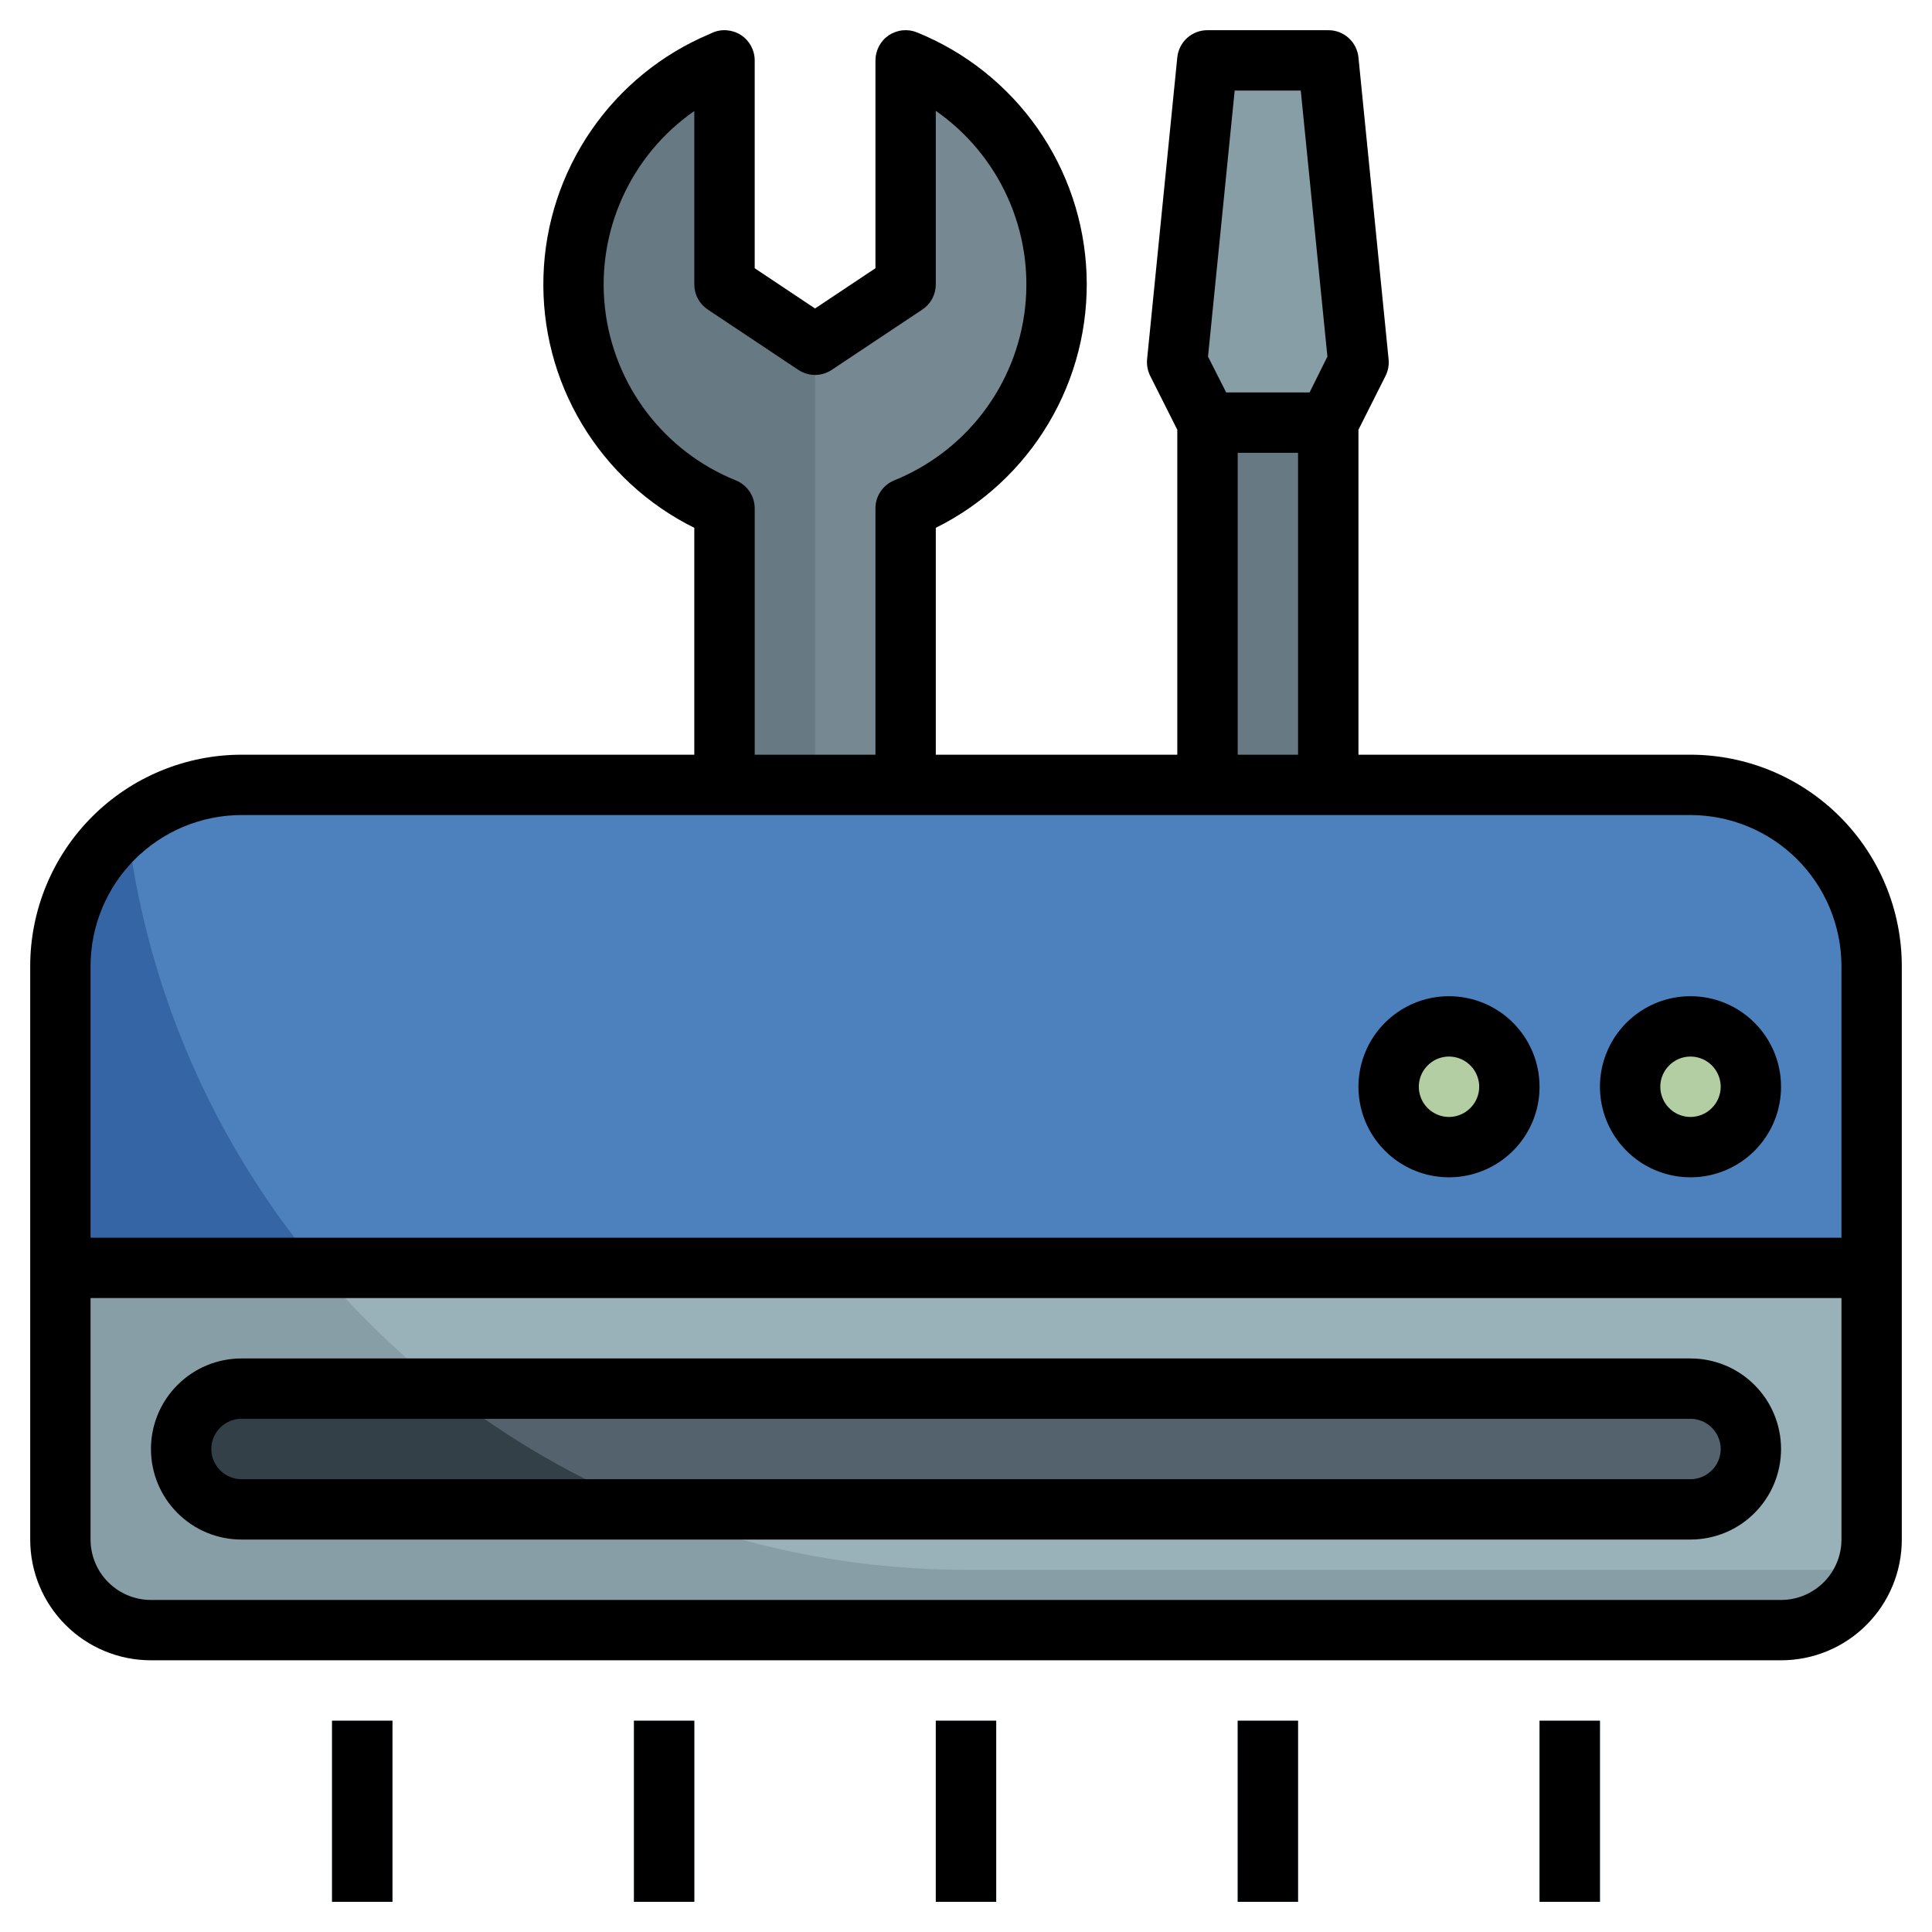 <svg width="30" height="30" viewBox="0 0 30 30" fill="none" xmlns="http://www.w3.org/2000/svg">
<g id="Frame" clip-path="url(#clip0_36_2039)">
<g id="Group">
<g id="Layer 30">
<path id="Vector" d="M0.938 23.906V15C0.938 14.254 1.234 13.539 1.761 13.011C2.289 12.484 3.004 12.188 3.75 12.188H26.25C26.996 12.188 27.711 12.484 28.239 13.011C28.766 13.539 29.062 14.254 29.062 15V23.906C29.062 24.279 28.914 24.637 28.651 24.901C28.387 25.164 28.029 25.312 27.656 25.312H2.344C1.971 25.312 1.613 25.164 1.349 24.901C1.086 24.637 0.938 24.279 0.938 23.906Z" fill="#3665A6"/>
<path id="Vector_2" d="M26.25 12.188H3.75C3.101 12.187 2.473 12.411 1.972 12.822C2.356 16.007 3.893 18.941 6.294 21.07C8.694 23.199 11.791 24.374 15 24.375H28.976C29.032 24.225 29.061 24.066 29.062 23.906V15C29.062 14.254 28.766 13.539 28.238 13.011C27.711 12.484 26.996 12.188 26.25 12.188Z" fill="#4D81BD"/>
<path id="Vector_3" d="M0.938 23.906C0.938 24.279 1.086 24.637 1.349 24.901C1.613 25.164 1.971 25.312 2.344 25.312H27.656C28.029 25.312 28.387 25.164 28.651 24.901C28.914 24.637 29.062 24.279 29.062 23.906V19.688H0.938V23.906Z" fill="#889EA6"/>
<path id="Vector_4" d="M15 24.375H28.976C29.032 24.225 29.061 24.066 29.063 23.906V19.688H4.949C6.18 21.157 7.717 22.338 9.454 23.148C11.191 23.958 13.084 24.377 15 24.375Z" fill="#99B1B8"/>
<path id="Vector_5" d="M26.25 21.562H3.75C3.232 21.562 2.812 21.982 2.812 22.5C2.812 23.018 3.232 23.438 3.75 23.438H26.25C26.768 23.438 27.188 23.018 27.188 22.5C27.188 21.982 26.768 21.562 26.25 21.562Z" fill="#344047"/>
<path id="Vector_6" d="M26.25 17.812C26.768 17.812 27.188 17.393 27.188 16.875C27.188 16.357 26.768 15.938 26.25 15.938C25.732 15.938 25.312 16.357 25.312 16.875C25.312 17.393 25.732 17.812 26.25 17.812Z" fill="#B2CEA2"/>
<path id="Vector_7" d="M22.5 17.812C23.018 17.812 23.438 17.393 23.438 16.875C23.438 16.357 23.018 15.938 22.5 15.938C21.982 15.938 21.562 16.357 21.562 16.875C21.562 17.393 21.982 17.812 22.5 17.812Z" fill="#B2CEA2"/>
<path id="Vector_8" d="M29.063 23.906C29.062 23.989 29.053 24.071 29.038 24.152C29.054 24.071 29.063 23.989 29.063 23.906Z" fill="#4D81BD"/>
<path id="Vector_9" d="M26.25 21.562H6.887C7.872 22.339 8.964 22.971 10.129 23.438H26.25C26.498 23.438 26.737 23.339 26.913 23.163C27.089 22.987 27.187 22.749 27.187 22.5C27.187 22.251 27.089 22.013 26.913 21.837C26.737 21.661 26.498 21.562 26.25 21.562Z" fill="#53626C"/>
<g id="Group_2">
<path id="Vector_10" d="M14.531 26.719H15.469V29.531H14.531V26.719ZM5.156 26.719H6.094V29.531H5.156V26.719ZM9.844 26.719H10.781V29.531H9.844V26.719ZM19.219 26.719H20.156V29.531H19.219V26.719ZM23.906 26.719H24.844V29.531H23.906V26.719Z" fill="#6BBAE9"/>
</g>
<path id="Vector_11" d="M11.25 12.188V7.894C10.561 7.616 9.971 7.139 9.553 6.525C9.136 5.911 8.91 5.187 8.904 4.445C8.899 3.702 9.114 2.975 9.522 2.354C9.931 1.734 10.514 1.249 11.198 0.961L11.25 0.938V4.416L12.656 5.353L14.062 4.416V0.938C14.755 1.218 15.348 1.699 15.765 2.319C16.183 2.938 16.406 3.668 16.406 4.416C16.406 5.163 16.183 5.893 15.765 6.513C15.348 7.132 14.755 7.613 14.062 7.894V12.188" fill="#677982"/>
<path id="Vector_12" d="M18.75 12.188V6.562L18.28 5.625L18.75 0.938H20.625L21.094 5.625L20.625 6.562V12.188" fill="#889EA6"/>
<path id="Vector_13" d="M18.75 6.562H20.625V12.188H18.75V6.562Z" fill="#677982"/>
<path id="Vector_14" d="M14.062 0.938V4.416L12.656 5.353V12.188H14.062V7.894C14.755 7.613 15.348 7.132 15.765 6.513C16.183 5.893 16.406 5.163 16.406 4.416C16.406 3.668 16.183 2.938 15.765 2.319C15.348 1.699 14.755 1.218 14.062 0.938Z" fill="#768891"/>
<path id="Vector_15" d="M26.25 11.719H21.094V6.673L21.516 5.834C21.555 5.755 21.571 5.666 21.562 5.578L21.094 0.891C21.082 0.775 21.028 0.667 20.941 0.589C20.854 0.511 20.742 0.468 20.625 0.469H18.75C18.633 0.468 18.521 0.511 18.434 0.589C18.347 0.667 18.293 0.775 18.281 0.891L17.812 5.578C17.804 5.666 17.82 5.755 17.859 5.835L18.281 6.673V11.719H14.531V8.196C15.26 7.834 15.868 7.27 16.283 6.571C16.699 5.872 16.903 5.068 16.872 4.255C16.841 3.442 16.576 2.656 16.109 1.99C15.642 1.325 14.992 0.808 14.239 0.503C14.168 0.474 14.09 0.463 14.014 0.471C13.938 0.479 13.864 0.506 13.801 0.548C13.737 0.591 13.685 0.649 13.649 0.717C13.613 0.785 13.594 0.861 13.594 0.937V4.165L12.656 4.79L11.719 4.165V0.937C11.719 0.859 11.699 0.782 11.662 0.713C11.624 0.644 11.57 0.586 11.504 0.543C11.438 0.501 11.362 0.476 11.284 0.47C11.206 0.464 11.127 0.478 11.056 0.511L11.017 0.529C10.273 0.842 9.634 1.363 9.177 2.03C8.72 2.696 8.463 3.479 8.439 4.287C8.414 5.094 8.621 5.892 9.037 6.585C9.452 7.278 10.057 7.837 10.781 8.196V11.719H3.75C2.88 11.72 2.046 12.066 1.431 12.681C0.816 13.296 0.47 14.13 0.469 15V23.906C0.469 24.404 0.666 24.88 1.018 25.232C1.37 25.584 1.846 25.781 2.344 25.781H27.656C28.154 25.781 28.63 25.584 28.982 25.232C29.334 24.88 29.531 24.404 29.531 23.906V15C29.53 14.13 29.184 13.296 28.569 12.681C27.954 12.066 27.12 11.72 26.25 11.719ZM19.172 1.406H20.198L20.612 5.537L20.335 6.094H19.04L18.758 5.537L19.172 1.406ZM19.219 7.031H20.156V11.719H19.219V7.031ZM11.425 7.459C10.877 7.238 10.399 6.872 10.041 6.401C9.684 5.93 9.46 5.371 9.394 4.783C9.328 4.196 9.422 3.601 9.667 3.062C9.911 2.524 10.296 2.061 10.781 1.724V4.416C10.781 4.493 10.8 4.569 10.837 4.637C10.873 4.705 10.926 4.763 10.99 4.806L12.396 5.743C12.473 5.794 12.564 5.822 12.656 5.822C12.749 5.822 12.839 5.794 12.916 5.743L14.323 4.806C14.387 4.763 14.44 4.705 14.476 4.637C14.512 4.569 14.531 4.493 14.531 4.416V1.721C15.016 2.059 15.401 2.522 15.645 3.061C15.889 3.6 15.983 4.194 15.917 4.782C15.851 5.37 15.627 5.929 15.27 6.4C14.912 6.871 14.434 7.237 13.886 7.459C13.8 7.494 13.726 7.554 13.674 7.632C13.621 7.709 13.594 7.8 13.594 7.894V11.719H11.719V7.894C11.719 7.8 11.691 7.709 11.639 7.632C11.586 7.554 11.512 7.494 11.425 7.459ZM27.656 24.844H2.344C2.095 24.844 1.857 24.745 1.681 24.569C1.505 24.393 1.406 24.155 1.406 23.906V20.156H28.594V23.906C28.594 24.155 28.495 24.393 28.319 24.569C28.143 24.745 27.905 24.844 27.656 24.844ZM28.594 19.219H1.406V15C1.407 14.379 1.654 13.783 2.094 13.344C2.533 12.904 3.129 12.657 3.75 12.656H26.25C26.871 12.657 27.467 12.904 27.907 13.344C28.346 13.783 28.593 14.379 28.594 15V19.219Z" fill="black"/>
<path id="Vector_16" d="M26.25 21.094H3.75C3.377 21.094 3.019 21.242 2.756 21.506C2.492 21.769 2.344 22.127 2.344 22.5C2.344 22.873 2.492 23.231 2.756 23.494C3.019 23.758 3.377 23.906 3.75 23.906H26.25C26.623 23.906 26.981 23.758 27.244 23.494C27.508 23.231 27.656 22.873 27.656 22.5C27.656 22.127 27.508 21.769 27.244 21.506C26.981 21.242 26.623 21.094 26.25 21.094ZM26.25 22.969H3.75C3.626 22.969 3.506 22.919 3.419 22.831C3.331 22.744 3.281 22.624 3.281 22.5C3.281 22.376 3.331 22.256 3.419 22.169C3.506 22.081 3.626 22.031 3.75 22.031H26.25C26.374 22.031 26.494 22.081 26.581 22.169C26.669 22.256 26.719 22.376 26.719 22.5C26.719 22.624 26.669 22.744 26.581 22.831C26.494 22.919 26.374 22.969 26.25 22.969ZM26.25 15.469C25.972 15.469 25.7 15.551 25.469 15.706C25.238 15.86 25.057 16.08 24.951 16.337C24.844 16.594 24.817 16.877 24.871 17.149C24.925 17.422 25.059 17.673 25.256 17.869C25.452 18.066 25.703 18.2 25.976 18.254C26.248 18.308 26.531 18.281 26.788 18.174C27.045 18.068 27.265 17.887 27.419 17.656C27.574 17.425 27.656 17.153 27.656 16.875C27.656 16.502 27.508 16.144 27.244 15.881C26.981 15.617 26.623 15.469 26.25 15.469ZM26.25 17.344C26.157 17.344 26.067 17.316 25.99 17.265C25.913 17.213 25.852 17.14 25.817 17.054C25.782 16.969 25.772 16.875 25.79 16.784C25.808 16.693 25.853 16.609 25.919 16.544C25.984 16.478 26.068 16.433 26.159 16.415C26.25 16.397 26.344 16.407 26.429 16.442C26.515 16.477 26.588 16.538 26.64 16.615C26.691 16.692 26.719 16.782 26.719 16.875C26.719 16.999 26.669 17.119 26.581 17.206C26.494 17.294 26.374 17.344 26.25 17.344ZM22.5 15.469C22.222 15.469 21.95 15.551 21.719 15.706C21.488 15.86 21.307 16.08 21.201 16.337C21.094 16.594 21.067 16.877 21.121 17.149C21.175 17.422 21.309 17.673 21.506 17.869C21.702 18.066 21.953 18.2 22.226 18.254C22.498 18.308 22.781 18.281 23.038 18.174C23.295 18.068 23.515 17.887 23.669 17.656C23.824 17.425 23.906 17.153 23.906 16.875C23.906 16.502 23.758 16.144 23.494 15.881C23.231 15.617 22.873 15.469 22.5 15.469ZM22.5 17.344C22.407 17.344 22.317 17.316 22.24 17.265C22.163 17.213 22.102 17.14 22.067 17.054C22.032 16.969 22.022 16.875 22.04 16.784C22.058 16.693 22.103 16.609 22.169 16.544C22.234 16.478 22.318 16.433 22.409 16.415C22.5 16.397 22.594 16.407 22.679 16.442C22.765 16.477 22.838 16.538 22.89 16.615C22.941 16.692 22.969 16.782 22.969 16.875C22.969 16.999 22.919 17.119 22.831 17.206C22.744 17.294 22.624 17.344 22.5 17.344ZM14.531 26.719H15.469V29.531H14.531V26.719ZM5.156 26.719H6.094V29.531H5.156V26.719ZM9.844 26.719H10.781V29.531H9.844V26.719ZM19.219 26.719H20.156V29.531H19.219V26.719ZM23.906 26.719H24.844V29.531H23.906V26.719Z" fill="black"/>
</g>
</g>
</g>
<defs>
<clipPath id="clip0_36_2039">
<rect width="30" height="30" fill="white"/>
</clipPath>
</defs>
</svg>
